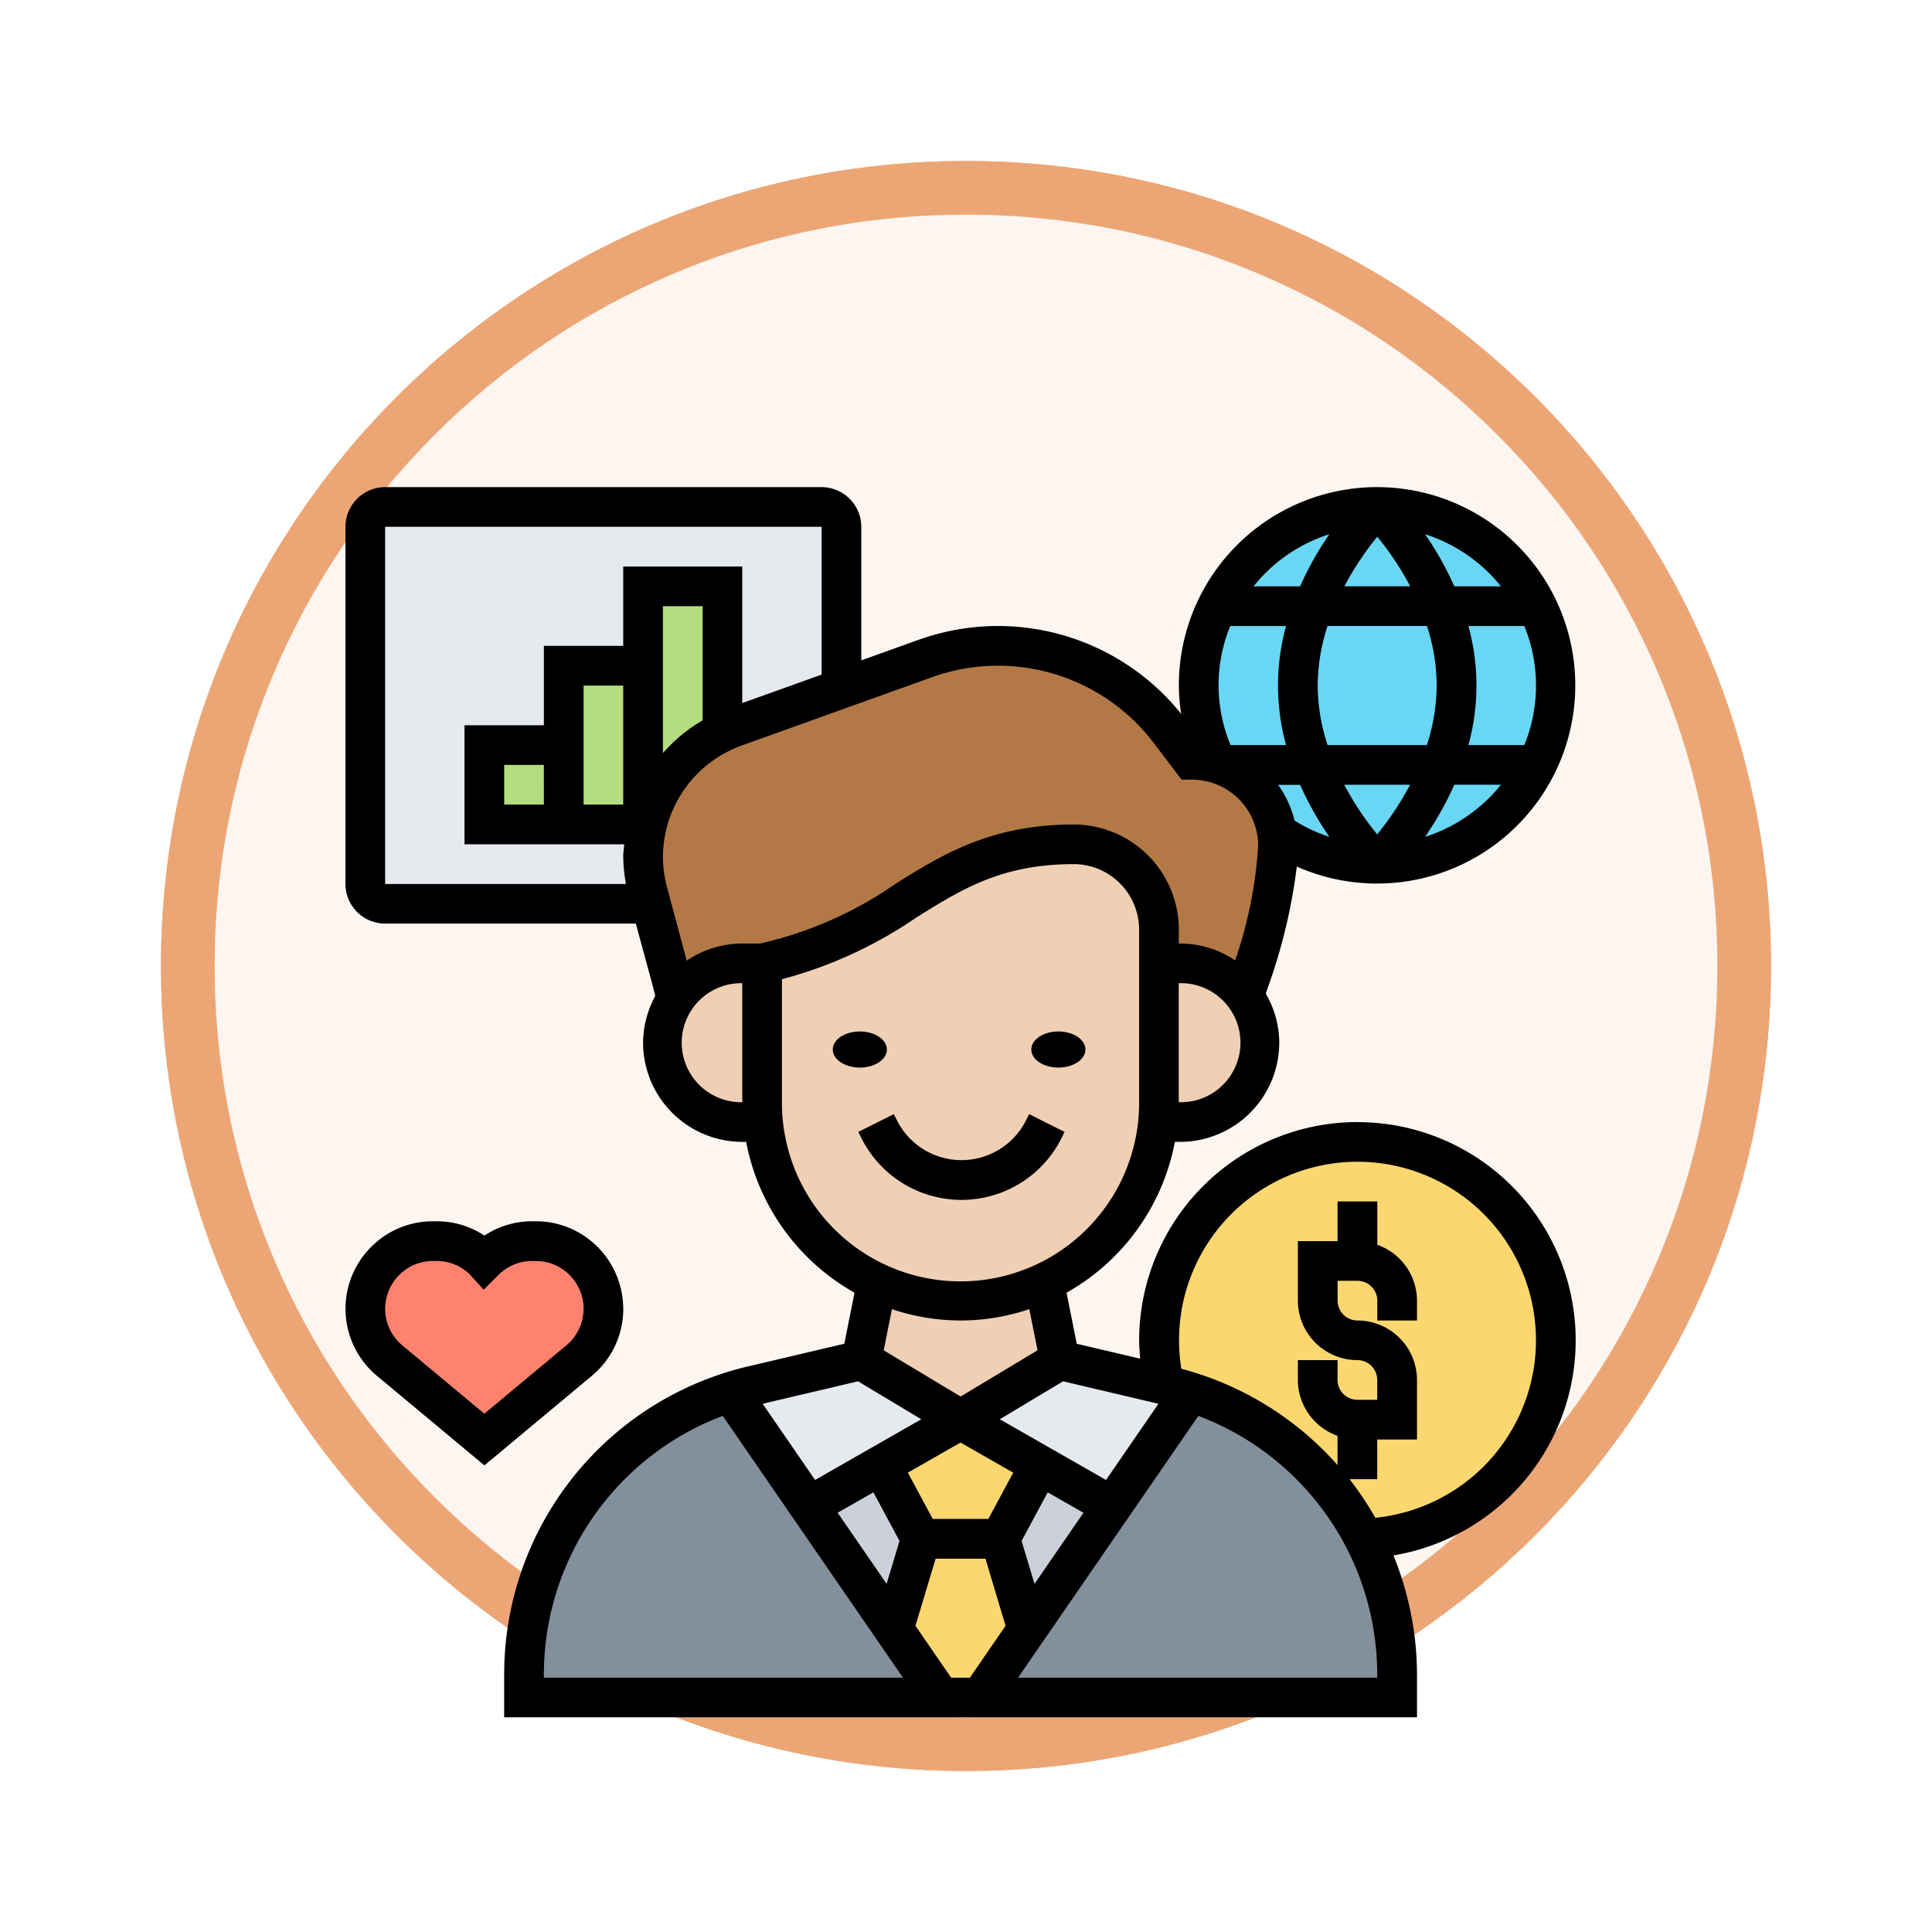 <svg xmlns="http://www.w3.org/2000/svg" xmlns:xlink="http://www.w3.org/1999/xlink" width="108" height="108" viewBox="0 0 108 108">
  <defs>
    <filter id="Path_978624" x="0" y="0" width="108" height="108" filterUnits="userSpaceOnUse">
      <feOffset dy="3" input="SourceAlpha"/>
      <feGaussianBlur stdDeviation="3" result="blur"/>
      <feFlood flood-opacity="0.161"/>
      <feComposite operator="in" in2="blur"/>
      <feComposite in="SourceGraphic"/>
    </filter>
    <filter id="Path_1076716" x="0" y="0" width="108" height="108" filterUnits="userSpaceOnUse">
      <feOffset dy="3" input="SourceAlpha"/>
      <feGaussianBlur stdDeviation="3" result="blur-2"/>
      <feFlood flood-opacity="0.161"/>
      <feComposite operator="in" in2="blur-2"/>
      <feComposite in="SourceGraphic"/>
    </filter>
  </defs>
  <g id="Group_1223186" data-name="Group 1223186" transform="translate(-196 -2340)">
    <g id="Group_1222877" data-name="Group 1222877">
      <g id="Group_1220538" data-name="Group 1220538" transform="translate(0 -5055.115)">
        <g id="Group_1208503" data-name="Group 1208503" transform="translate(-420 6909.115)">
          <g id="Group_1200660" data-name="Group 1200660">
            <g id="Group_1181203" data-name="Group 1181203" transform="translate(625 492)">
              <g id="Group_1172348" data-name="Group 1172348" transform="translate(0)">
                <g id="Group_1171897" data-name="Group 1171897">
                  <g id="Group_1171052" data-name="Group 1171052">
                    <g id="Group_1164581" data-name="Group 1164581">
                      <g id="Group_1144123" data-name="Group 1144123">
                        <g transform="matrix(1, 0, 0, 1, -9, -6)" filter="url(#Path_978624)">
                          <g id="Path_978624-2" data-name="Path 978624" transform="translate(9 6)" fill="#fcf5f0">
                            <path d="M 45 88.5 C 39.127 88.5 33.43 87.35 28.068 85.082 C 22.889 82.891 18.236 79.755 14.241 75.759 C 10.245 71.764 7.109 67.111 4.918 61.932 C 2.65 56.57 1.5 50.873 1.5 45 C 1.5 39.127 2.65 33.43 4.918 28.068 C 7.109 22.889 10.245 18.236 14.241 14.241 C 18.236 10.245 22.889 7.109 28.068 4.918 C 33.43 2.65 39.127 1.5 45 1.5 C 50.873 1.5 56.57 2.65 61.932 4.918 C 67.111 7.109 71.764 10.245 75.759 14.241 C 79.755 18.236 82.891 22.889 85.082 28.068 C 87.35 33.43 88.5 39.127 88.5 45 C 88.5 50.873 87.35 56.57 85.082 61.932 C 82.891 67.111 79.755 71.764 75.759 75.759 C 71.764 79.755 67.111 82.891 61.932 85.082 C 56.57 87.35 50.873 88.5 45 88.5 Z" stroke="none"/>
                            <path d="M 45 3 C 39.329 3 33.829 4.11 28.653 6.299 C 23.652 8.415 19.16 11.443 15.302 15.302 C 11.443 19.16 8.415 23.652 6.299 28.653 C 4.11 33.829 3 39.329 3 45 C 3 50.671 4.11 56.171 6.299 61.347 C 8.415 66.348 11.443 70.84 15.302 74.698 C 19.16 78.557 23.652 81.585 28.653 83.701 C 33.829 85.89 39.329 87 45 87 C 50.671 87 56.171 85.89 61.347 83.701 C 66.348 81.585 70.84 78.557 74.698 74.698 C 78.557 70.84 81.585 66.348 83.701 61.347 C 85.89 56.171 87 50.671 87 45 C 87 39.329 85.89 33.829 83.701 28.653 C 81.585 23.652 78.557 19.16 74.698 15.302 C 70.84 11.443 66.348 8.415 61.347 6.299 C 56.171 4.11 50.671 3 45 3 M 45 0 C 69.853 0 90 20.147 90 45 C 90 69.853 69.853 90 45 90 C 20.147 90 0 69.853 0 45 C 0 20.147 20.147 0 45 0 Z" stroke="none" fill="#eca675"/>
                          </g>
                        </g>
                        <g transform="matrix(1, 0, 0, 1, -9, -6)" filter="url(#Path_1076716)">
                          <g id="Path_1076716-2" data-name="Path 1076716" transform="translate(9 6)" fill="#fcf5f0">
                            <path d="M 45 88.5 C 39.127 88.5 33.43 87.35 28.068 85.082 C 22.889 82.891 18.236 79.755 14.241 75.759 C 10.245 71.764 7.109 67.111 4.918 61.932 C 2.65 56.57 1.5 50.873 1.5 45 C 1.5 39.127 2.65 33.43 4.918 28.068 C 7.109 22.889 10.245 18.236 14.241 14.241 C 18.236 10.245 22.889 7.109 28.068 4.918 C 33.43 2.65 39.127 1.5 45 1.5 C 50.873 1.5 56.57 2.65 61.932 4.918 C 67.111 7.109 71.764 10.245 75.759 14.241 C 79.755 18.236 82.891 22.889 85.082 28.068 C 87.35 33.43 88.5 39.127 88.5 45 C 88.5 50.873 87.35 56.57 85.082 61.932 C 82.891 67.111 79.755 71.764 75.759 75.759 C 71.764 79.755 67.111 82.891 61.932 85.082 C 56.57 87.35 50.873 88.5 45 88.5 Z" stroke="none"/>
                            <path d="M 45 3 C 39.329 3 33.829 4.11 28.653 6.299 C 23.652 8.415 19.16 11.443 15.302 15.302 C 11.443 19.16 8.415 23.652 6.299 28.653 C 4.11 33.829 3 39.329 3 45 C 3 50.671 4.11 56.171 6.299 61.347 C 8.415 66.348 11.443 70.84 15.302 74.698 C 19.16 78.557 23.652 81.585 28.653 83.701 C 33.829 85.89 39.329 87 45 87 C 50.671 87 56.171 85.89 61.347 83.701 C 66.348 81.585 70.84 78.557 74.698 74.698 C 78.557 70.84 81.585 66.348 83.701 61.347 C 85.89 56.171 87 50.671 87 45 C 87 39.329 85.89 33.829 83.701 28.653 C 81.585 23.652 78.557 19.16 74.698 15.302 C 70.84 11.443 66.348 8.415 61.347 6.299 C 56.171 4.11 50.671 3 45 3 M 45 0 C 69.853 0 90 20.147 90 45 C 90 69.853 69.853 90 45 90 C 20.147 90 0 69.853 0 45 C 0 20.147 20.147 0 45 0 Z" stroke="none" fill="#eca675"/>
                          </g>
                        </g>
                      </g>
                    </g>
                  </g>
                </g>
              </g>
            </g>
          </g>
        </g>
      </g>
      <g id="responsabilidad_3_" data-name="responsabilidad (3)" transform="translate(214.311 2366.231)">
        <g id="Group_1222875" data-name="Group 1222875" transform="translate(2.109 2.109)">
          <g id="Group_1222855" data-name="Group 1222855" transform="translate(0)">
            <path id="Path_1174959" data-name="Path 1174959" d="M27.511,24.183H3.109A1.11,1.11,0,0,1,2,23.074V3.109A1.11,1.11,0,0,1,3.109,2h24.4A1.11,1.11,0,0,1,28.62,3.109V23.074A1.11,1.11,0,0,1,27.511,24.183Z" transform="translate(-2 -2)" fill="#e6e9ed"/>
          </g>
          <g id="Group_1222856" data-name="Group 1222856" transform="translate(6.655 13.31)">
            <path id="Path_1174960" data-name="Path 1174960" d="M8,14h4.437v4.437H8Z" transform="translate(-8 -14)" fill="#b4dd7f"/>
          </g>
          <g id="Group_1222857" data-name="Group 1222857" transform="translate(11.092 8.873)">
            <path id="Path_1174961" data-name="Path 1174961" d="M16.437,10v8.873H12V10Z" transform="translate(-12 -10)" fill="#b4dd7f"/>
          </g>
          <g id="Group_1222858" data-name="Group 1222858" transform="translate(15.528 4.437)">
            <path id="Path_1174962" data-name="Path 1174962" d="M17.42,16.67l-1.209,2.662-.067-.022H16V6h4.437v8.152A7.693,7.693,0,0,0,17.42,16.67Z" transform="translate(-16 -6)" fill="#b4dd7f"/>
          </g>
          <g id="Group_1222859" data-name="Group 1222859" transform="translate(46.311 0.061)">
            <circle id="Ellipse_14621" data-name="Ellipse 14621" cx="10.089" cy="10.089" r="10.089" transform="translate(0)" fill="#69d6f4"/>
          </g>
          <g id="Group_1222860" data-name="Group 1222860" transform="translate(15.528 7.764)">
            <path id="Path_1174963" data-name="Path 1174963" d="M51.438,19.482a3.193,3.193,0,0,1,.055.654,20.846,20.846,0,0,1-.8,4.991c-.41,1.486-.81,2.584-.81,2.584l-.288.843-.011.011a4.375,4.375,0,0,0-3.572-1.819H44.838V24.872a4.769,4.769,0,0,0-4.758-4.781c-7.919,0-9.506,5.058-17.425,6.655H21.546a4.431,4.431,0,0,0-3.682,1.963l-.255-.987-1.165-4.3-.211-.765A7.613,7.613,0,0,1,16,20.779,7.2,7.2,0,0,1,16.211,19l1.209-2.662a7.693,7.693,0,0,1,3.017-2.518,5.884,5.884,0,0,1,.721-.311l5.934-2.13L31.772,9.71A12.14,12.14,0,0,1,35.843,9a12.009,12.009,0,0,1,5.335,1.242A11.751,11.751,0,0,1,45.393,13.7l1.264,1.664a4.914,4.914,0,0,1,1.409.2c.078.033.166.055.244.089a4.774,4.774,0,0,1,3.128,3.827Z" transform="translate(-16 -9)" fill="#b27946"/>
          </g>
          <g id="Group_1222861" data-name="Group 1222861" transform="translate(0 41.039)">
            <path id="Path_1174964" data-name="Path 1174964" d="M14.2,40.109a3.774,3.774,0,0,1-.244,5.568l-5.3,4.414-5.3-4.414A3.781,3.781,0,0,1,5.782,39h.2a3.788,3.788,0,0,1,2.673,1.109A3.788,3.788,0,0,1,11.328,39h.2A3.788,3.788,0,0,1,14.2,40.109Z" transform="translate(-2 -39)" fill="#ff826e"/>
          </g>
          <g id="Group_1222862" data-name="Group 1222862" transform="translate(44.367 35.493)">
            <path id="Path_1174965" data-name="Path 1174965" d="M53.458,56.183a16.633,16.633,0,0,0-9.683-8.208c-.421-.133-.854-.255-1.287-.355l-.211-.044A11.447,11.447,0,0,1,42,45.092,11.092,11.092,0,1,1,53.458,56.183Z" transform="translate(-42 -34)" fill="#fcd770"/>
          </g>
          <g id="Group_1222863" data-name="Group 1222863" transform="translate(8.873 49.469)">
            <path id="Path_1174966" data-name="Path 1174966" d="M30.664,59.866l2.629,3.816H10V62.439A16.653,16.653,0,0,1,21.535,46.6l4.4,6.389Z" transform="translate(-10 -46.6)" fill="#838f9b"/>
          </g>
          <g id="Group_1222864" data-name="Group 1222864" transform="translate(34.384 49.469)">
            <path id="Path_1174967" data-name="Path 1174967" d="M40.354,52.989l4.4-6.389A16.64,16.64,0,0,1,56.293,62.439v1.242H33l2.629-3.816Z" transform="translate(-33 -46.6)" fill="#838f9b"/>
          </g>
          <g id="Group_1222865" data-name="Group 1222865" transform="translate(28.838 51.022)">
            <path id="Path_1174968" data-name="Path 1174968" d="M36.873,50.529l-2.218,4.126H30.218L28,50.529,32.437,48Z" transform="translate(-28 -48)" fill="#fcd770"/>
          </g>
          <g id="Group_1222866" data-name="Group 1222866" transform="translate(29.537 57.677)">
            <path id="Path_1174969" data-name="Path 1174969" d="M34.586,54l1.52,5.058-2.629,3.816H31.259L28.63,59.058,30.15,54Z" transform="translate(-28.63 -54)" fill="#fcd770"/>
          </g>
          <g id="Group_1222867" data-name="Group 1222867" transform="translate(24.812 53.551)">
            <path id="Path_1174970" data-name="Path 1174970" d="M28.4,50.28l2.218,4.126L29.1,59.464,24.37,52.587Z" transform="translate(-24.37 -50.28)" fill="#ccd1d9"/>
          </g>
          <g id="Group_1222868" data-name="Group 1222868" transform="translate(35.493 53.551)">
            <path id="Path_1174971" data-name="Path 1174971" d="M40.245,52.587,35.52,59.464,34,54.406l2.218-4.126Z" transform="translate(-34 -50.28)" fill="#ccd1d9"/>
          </g>
          <g id="Group_1222869" data-name="Group 1222869" transform="translate(33.275 47.694)">
            <path id="Path_1174972" data-name="Path 1174972" d="M43.369,46.375l.211.044c.433.1.865.222,1.287.355l-4.4,6.389-4.026-2.307L32,48.328,37.546,45Z" transform="translate(-32 -45)" fill="#e6e9ed"/>
          </g>
          <g id="Group_1222870" data-name="Group 1222870" transform="translate(20.409 47.694)">
            <path id="Path_1174973" data-name="Path 1174973" d="M33.266,48.328,28.83,50.856,24.8,53.163l-4.4-6.389c.421-.133.854-.255,1.287-.355L27.721,45Z" transform="translate(-20.4 -45)" fill="#e6e9ed"/>
          </g>
          <g id="Group_1222871" data-name="Group 1222871" transform="translate(27.729 43.335)">
            <path id="Path_1174974" data-name="Path 1174974" d="M37.215,41.07l.876,4.359-5.546,3.328L27,45.429l.876-4.359a11.085,11.085,0,0,0,9.339,0Z" transform="translate(-27 -41.07)" fill="#f0d0b4"/>
          </g>
          <g id="Group_1222872" data-name="Group 1222872" transform="translate(44.311 25.511)">
            <path id="Path_1174975" data-name="Path 1174975" d="M43.181,25a4.458,4.458,0,0,1,4.437,4.437,4.431,4.431,0,0,1-4.437,4.437H42.005l-.055-.011c.033-.388.055-.776.055-1.165V25h1.176Z" transform="translate(-41.95 -25)" fill="#f0d0b4"/>
          </g>
          <g id="Group_1222873" data-name="Group 1222873" transform="translate(16.638 25.511)">
            <path id="Path_1174976" data-name="Path 1174976" d="M22.546,25v7.7c0,.4.022.788.055,1.176H21.437a4.437,4.437,0,0,1,0-8.873h1.076Z" transform="translate(-17 -25)" fill="#f0d0b4"/>
          </g>
          <g id="Group_1222874" data-name="Group 1222874" transform="translate(22.183 18.856)">
            <path id="Path_1174977" data-name="Path 1174977" d="M22.055,34.528c-.033-.388-.055-.776-.055-1.176v-7.7C29.919,24.058,31.506,19,39.425,19a4.769,4.769,0,0,1,4.758,4.781v9.572c0,.388-.022.776-.055,1.165a11.091,11.091,0,0,1-22.072.011Z" transform="translate(-22 -19)" fill="#f0d0b4"/>
          </g>
        </g>
        <g id="Group_1222876" data-name="Group 1222876" transform="translate(1 1)">
          <path id="Path_1174978" data-name="Path 1174978" d="M16.528,42.889a4.923,4.923,0,0,0-1.44-3.462A4.85,4.85,0,0,0,11.639,38h-.205a4.814,4.814,0,0,0-2.665.8A4.842,4.842,0,0,0,6.093,38h-.2a4.857,4.857,0,0,0-3.46,1.439,4.88,4.88,0,0,0,.326,7.2l6.008,5.007,6.008-5.008a4.867,4.867,0,0,0,1.756-3.748Zm-3.176,2.044L8.764,48.757,4.177,44.935a2.657,2.657,0,0,1-.958-2.045A2.687,2.687,0,0,1,4.007,41a2.649,2.649,0,0,1,1.882-.78h.205a2.629,2.629,0,0,1,1.847.742l.786.863L9.554,41a2.645,2.645,0,0,1,1.881-.78h.205a2.668,2.668,0,0,1,1.713,4.715Z" transform="translate(-1 3.039)"/>
          <ellipse id="Ellipse_14622" data-name="Ellipse 14622" cx="1.513" cy="1.009" rx="1.513" ry="1.009" transform="translate(38.339 30.429)"/>
          <ellipse id="Ellipse_14623" data-name="Ellipse 14623" cx="1.513" cy="1.009" rx="1.513" ry="1.009" transform="translate(27.241 30.429)"/>
          <path id="Path_1174979" data-name="Path 1174979" d="M38.211,33.928l.167-.336L36.395,32.6l-.167.336a4.039,4.039,0,0,1-7.227,0l-.17-.336-1.984.993.167.336a6.258,6.258,0,0,0,11.2,0Z" transform="translate(1.822 2.45)"/>
          <path id="Path_1174980" data-name="Path 1174980" d="M57.568,36.493a12.215,12.215,0,0,0-12.2,12.2c0,.344.029.685.058,1.027l-3.546-.834-.57-2.854A12.3,12.3,0,0,0,47.366,37.6h.285A5.552,5.552,0,0,0,53.2,32.057a5.48,5.48,0,0,0-.753-2.74l.116-.349a31.328,31.328,0,0,0,1.619-6.757,11.08,11.08,0,1,0-6.594-10.119,10.936,10.936,0,0,0,.129,1.585A13.129,13.129,0,0,0,33.035,9.537l-3.2,1.147V3.218A2.221,2.221,0,0,0,27.62,1H3.218A2.221,2.221,0,0,0,1,3.218V23.183A2.221,2.221,0,0,0,3.218,25.4H17.232l.943,3.466.145.58a5.48,5.48,0,0,0-.682,2.609A5.552,5.552,0,0,0,23.183,37.6H23.4a12.3,12.3,0,0,0,6.057,8.431l-.57,2.854-5.335,1.256A17.678,17.678,0,0,0,9.873,67.417v2.351H60.9V67.417a17.779,17.779,0,0,0-1.317-6.7,12.193,12.193,0,0,0-2.011-24.22ZM46.447,52.241,43.516,56.5l-5.937-3.393,3.536-2.122ZM35.384,54.424l.013-.008,2.932,1.675-1.39,2.585h-3.11l-1.39-2.585,2.932-1.675Zm-4.871,2.768,1.459,2.715-.721,2.4-2.736-3.975Zm2.351,7.46L33.991,60.9h2.786L37.9,64.653l-1.994,2.9H34.859Zm6.654-2.344-.721-2.4,1.459-2.715,2,1.141Zm8.131-26.925h-.068c0-.023,0-.045,0-.07V28.729h.064a3.328,3.328,0,1,1,0,6.655Zm7.7-23.293a10.85,10.85,0,0,1,.55-3.328h5.557A10.866,10.866,0,0,1,62,12.092a10.85,10.85,0,0,1-.55,3.328H55.9A10.866,10.866,0,0,1,55.349,12.092Zm1.49-5.546a16.859,16.859,0,0,1,1.84-2.774,16.636,16.636,0,0,1,1.842,2.774Zm3.676,11.092a16.859,16.859,0,0,1-1.84,2.774,16.567,16.567,0,0,1-1.842-2.774ZM56,20.549a8.819,8.819,0,0,1-1.943-.906,5.79,5.79,0,0,0-.922-2h1.232A17.989,17.989,0,0,0,56,20.549Zm5.351,0a17.935,17.935,0,0,0,1.635-2.914h2.607a8.9,8.9,0,0,1-4.241,2.914ZM66.9,15.419H63.775a12.579,12.579,0,0,0,0-6.655H66.9a8.8,8.8,0,0,1,0,6.655Zm-1.3-8.873H62.986a17.77,17.77,0,0,0-1.635-2.914,8.9,8.9,0,0,1,4.241,2.914ZM56,3.632a17.853,17.853,0,0,0-1.635,2.914H51.761A8.9,8.9,0,0,1,56,3.632ZM50.457,8.764h3.122a12.579,12.579,0,0,0,0,6.655h-3.1a8.692,8.692,0,0,1-.018-6.655ZM33.784,11.626a10.934,10.934,0,0,1,12.363,3.626l1.594,2.1h.55a3.7,3.7,0,0,1,3.731,3.665,23.924,23.924,0,0,1-1.29,6.438,5.5,5.5,0,0,0-3.082-.941h-.064v-.763a5.884,5.884,0,0,0-5.863-5.892c-4.664,0-7.374,1.691-9.995,3.329a21.506,21.506,0,0,1-7.561,3.326h-.983a5.516,5.516,0,0,0-3.108.956l-1.128-4.213a6.493,6.493,0,0,1-.2-1.6,6.648,6.648,0,0,1,4.423-6.22ZM12.092,18.747H9.873V16.528h2.218Zm8.873-4.71a8.9,8.9,0,0,0-2.218,1.83V7.655h2.218Zm-4.437,4.71H14.31V12.092h2.218ZM3.218,3.218h24.4v8.261l-4.437,1.592V5.437H16.528V9.873H12.092V14.31H7.655v6.655h8.928c-.018.23-.054.455-.054.688a8.816,8.816,0,0,0,.152,1.531H3.218ZM23.183,35.384a3.328,3.328,0,1,1,0-6.655v6.586c0,.023,0,.045,0,.07h0Zm2.218-.069V28.509a24.319,24.319,0,0,0,7.5-3.442c2.572-1.606,4.793-2.993,8.82-2.993a3.664,3.664,0,0,1,3.645,3.675v9.567a9.983,9.983,0,1,1-19.965,0Zm9.983,12.27a12.089,12.089,0,0,0,3.844-.633l.46,2.3-4.3,2.583-4.3-2.583.46-2.3A12.088,12.088,0,0,0,35.384,47.585Zm-5.73,3.4,3.536,2.122L27.253,56.5l-2.932-4.259ZM12.092,67.417a15.45,15.45,0,0,1,10-14.5L32.164,67.55H12.092Zm46.585.133H38.6L48.677,52.918a15.451,15.451,0,0,1,10,14.5Zm-.105-8.932a17.478,17.478,0,0,0-1.444-2.16h1.55V54.24H60.9V50.913a3.332,3.332,0,0,0-3.328-3.328,1.11,1.11,0,0,1-1.109-1.109V45.367h1.109a1.11,1.11,0,0,1,1.109,1.109v1.109H60.9V46.476a3.323,3.323,0,0,0-2.218-3.123V40.93H56.459v2.218H54.24v3.328A3.332,3.332,0,0,0,57.568,49.8a1.11,1.11,0,0,1,1.109,1.109v1.109H57.568a1.11,1.11,0,0,1-1.109-1.109V49.8H54.24v1.109a3.323,3.323,0,0,0,2.218,3.123v1.636a17.69,17.69,0,0,0-8.731-5.385,9.976,9.976,0,1,1,10.844,8.331Z" transform="translate(-1 -1)"/>
        </g>
      </g>
    </g>
  </g>
</svg>
